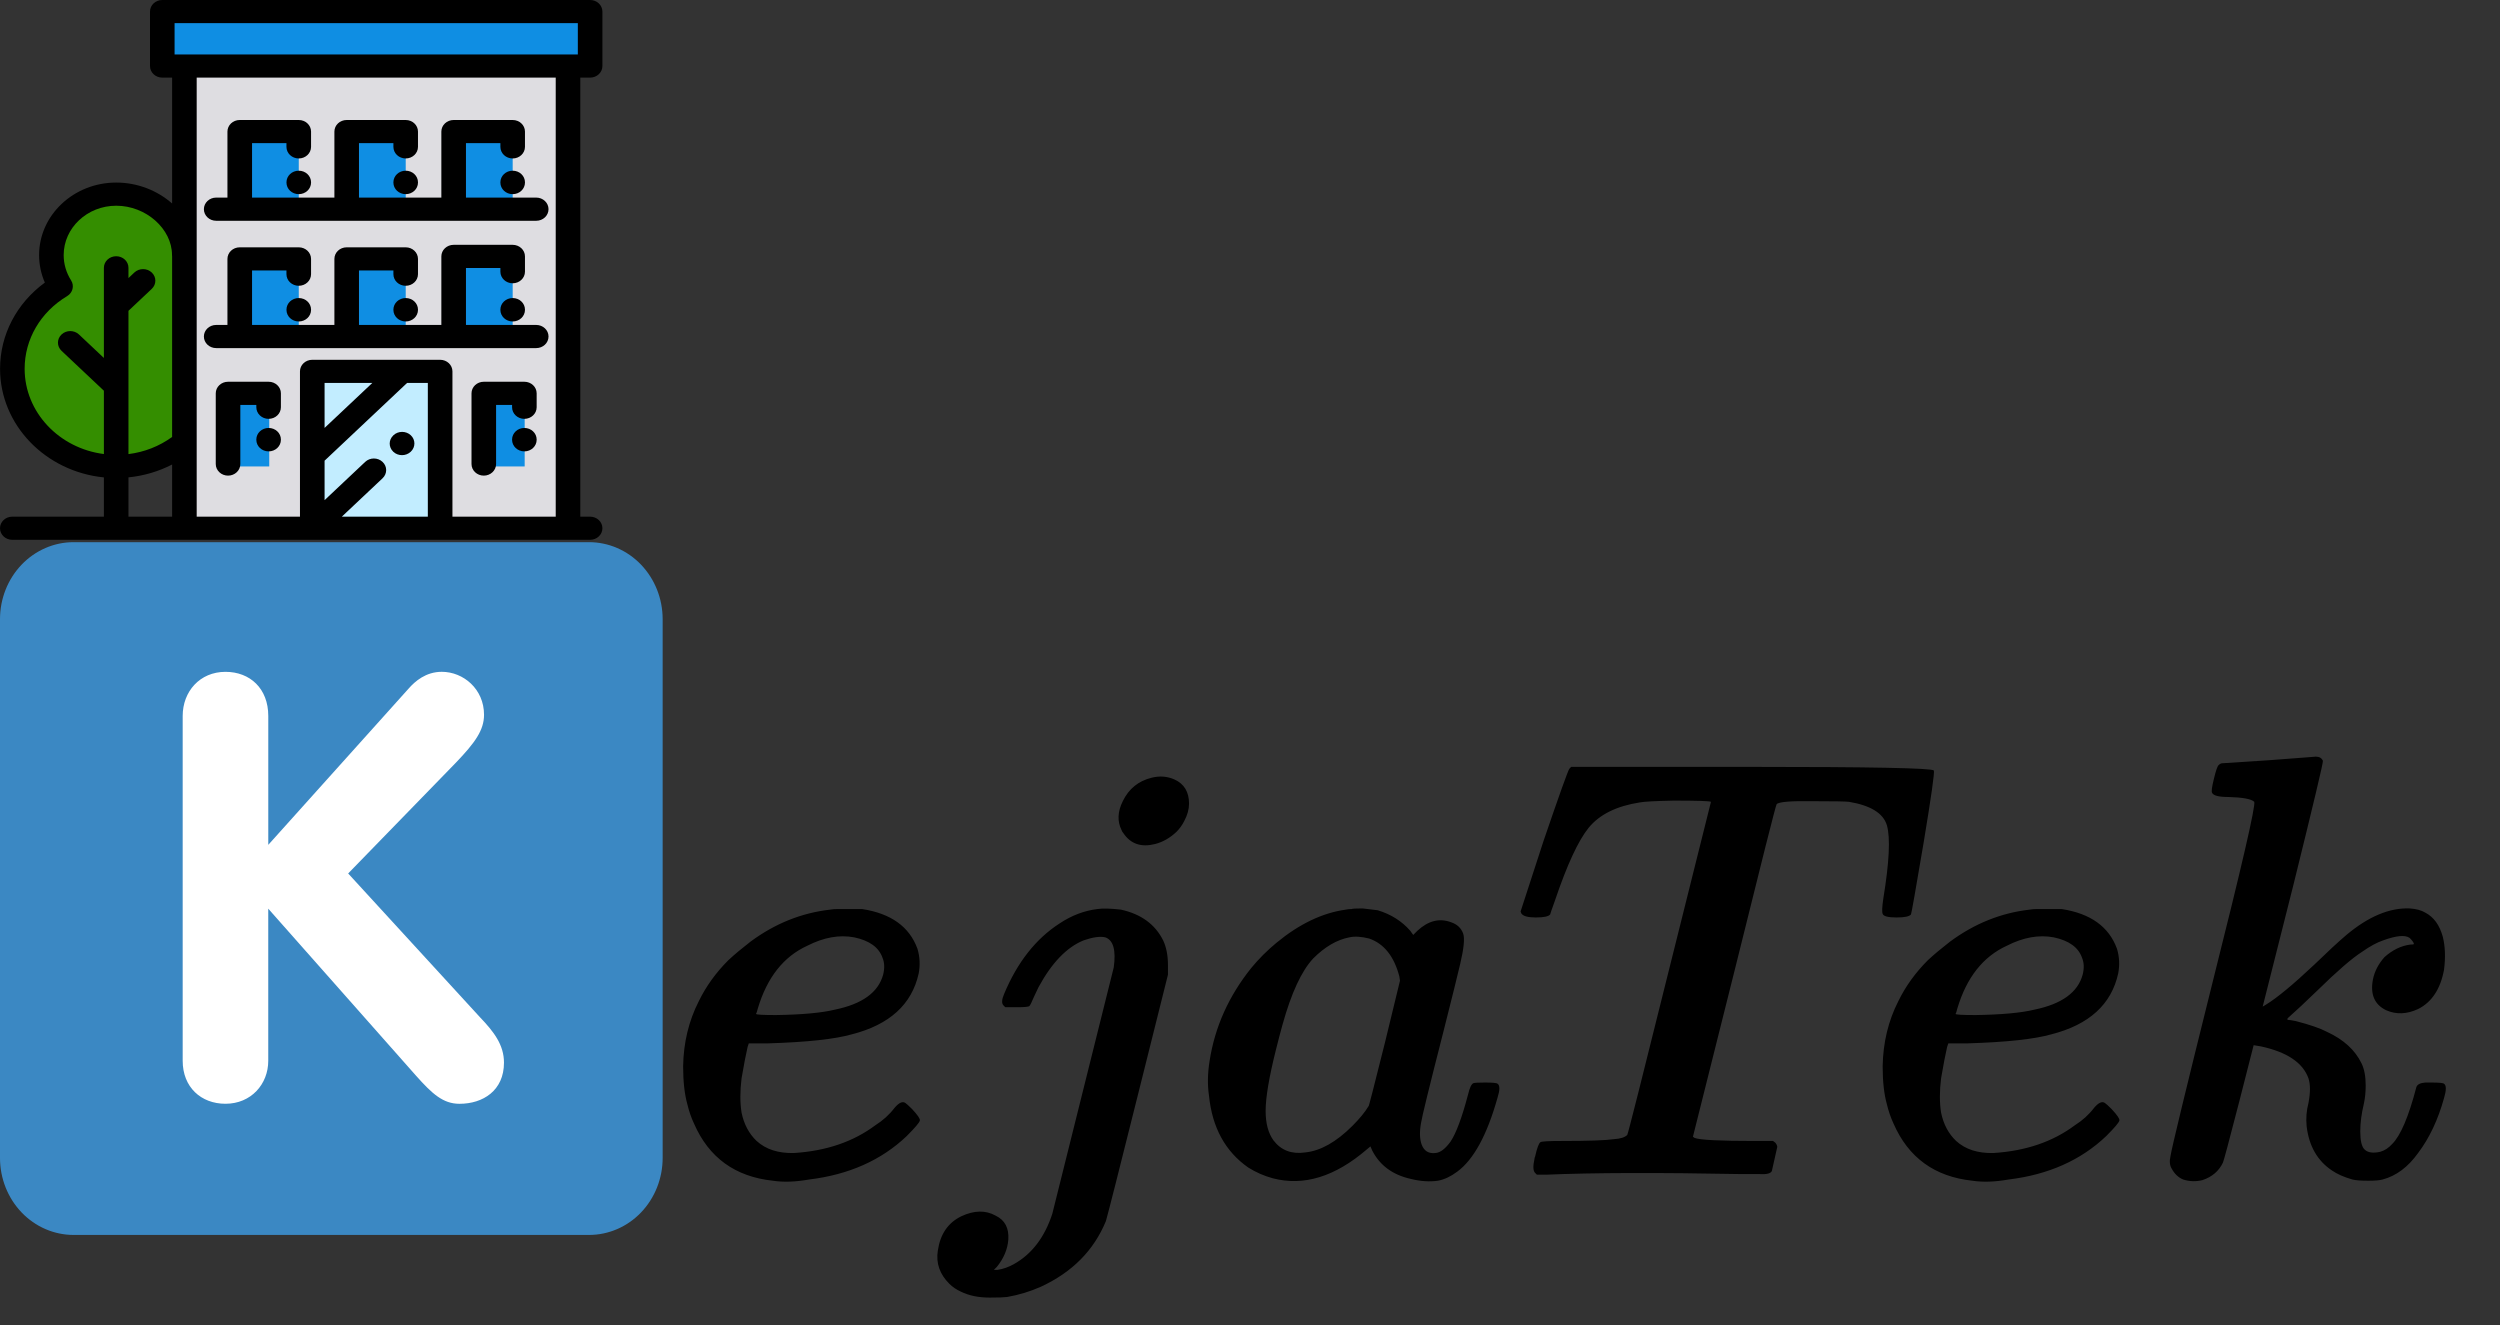 <svg width="83" height="44" viewBox="0 0 83 44" fill="none" xmlns="http://www.w3.org/2000/svg">
<rect x="0" y="0" width="83" height="44" fill="#333333" stroke="none"/>
<g clip-path="url(#clip0_4_123)">
<path d="M22 38.444C22 39.122 21.742 39.772 21.284 40.252C20.826 40.731 20.204 41 19.556 41H2.444C1.796 41 1.174 40.731 0.716 40.252C0.258 39.772 0 39.122 0 38.444V20.556C0 19.878 0.258 19.228 0.716 18.748C1.174 18.269 1.796 18 2.444 18H19.556C20.204 18 20.826 18.269 21.284 18.748C21.742 19.228 22 19.878 22 20.556V38.444Z" fill="#3B88C3"/>
<path d="M6.065 23.77C6.065 22.958 6.634 22.305 7.486 22.305C8.301 22.305 8.907 22.859 8.907 23.77V28.049L13.568 22.859C13.777 22.621 14.136 22.304 14.667 22.304C15.387 22.304 16.07 22.879 16.07 23.73C16.07 24.245 15.767 24.661 15.141 25.315L11.559 28.999L15.936 33.773C16.391 34.249 16.732 34.685 16.732 35.279C16.732 36.21 16.032 36.646 15.255 36.646C14.706 36.646 14.345 36.31 13.814 35.715L8.906 30.168V35.219C8.906 35.992 8.338 36.645 7.486 36.645C6.671 36.645 6.065 36.091 6.065 35.219V23.77H6.065Z" fill="white"/>
</g>
<path d="M27.82 30.18H28.62C29.58 30.327 30.193 30.767 30.46 31.5C30.54 31.767 30.553 32.04 30.5 32.32C30.273 33.347 29.533 34.02 28.28 34.34C27.72 34.5 26.793 34.6 25.5 34.64H24.86L24.82 34.76C24.767 34.987 24.7 35.333 24.62 35.8C24.567 36.227 24.567 36.607 24.62 36.94C24.7 37.327 24.867 37.64 25.12 37.88C25.427 38.16 25.84 38.293 26.36 38.28C27.427 38.213 28.327 37.907 29.06 37.36C29.313 37.2 29.527 37.007 29.7 36.78C29.847 36.607 29.967 36.553 30.06 36.62C30.1 36.647 30.173 36.713 30.28 36.82C30.467 37.02 30.553 37.147 30.54 37.2C30.527 37.267 30.38 37.44 30.1 37.72C29.26 38.52 28.18 39 26.86 39.16C26.407 39.24 26.007 39.253 25.66 39.2C24.407 39.067 23.533 38.433 23.04 37.3C22.947 37.1 22.873 36.887 22.82 36.66C22.727 36.327 22.68 35.907 22.68 35.4C22.693 34.613 22.867 33.893 23.2 33.24C23.44 32.747 23.767 32.293 24.18 31.88C24.38 31.693 24.627 31.487 24.92 31.26C25.733 30.66 26.613 30.307 27.56 30.2C27.627 30.187 27.713 30.18 27.82 30.18ZM28.36 31.12C27.867 31.027 27.347 31.12 26.8 31.4C26.013 31.76 25.467 32.453 25.16 33.48C25.133 33.587 25.113 33.647 25.1 33.66C25.1 33.687 25.32 33.7 25.76 33.7C26.627 33.687 27.28 33.627 27.72 33.52C28.627 33.333 29.16 32.947 29.32 32.36C29.373 32.147 29.367 31.96 29.3 31.8C29.18 31.453 28.867 31.227 28.36 31.12ZM38.236 25.82C38.503 25.753 38.756 25.773 38.996 25.88C39.316 26.027 39.476 26.293 39.476 26.68C39.476 26.867 39.423 27.06 39.316 27.26C39.25 27.393 39.163 27.513 39.056 27.62C38.843 27.82 38.61 27.953 38.356 28.02C37.89 28.14 37.536 28.02 37.296 27.66C37.27 27.633 37.25 27.6 37.236 27.56C37.09 27.267 37.103 26.947 37.276 26.6C37.476 26.187 37.796 25.927 38.236 25.82ZM36.436 30.18C36.61 30.153 36.87 30.16 37.216 30.2C37.883 30.347 38.35 30.687 38.616 31.22C38.723 31.447 38.776 31.72 38.776 32.04V32.36L37.776 36.36C37.15 38.867 36.796 40.26 36.716 40.54C36.316 41.513 35.596 42.24 34.556 42.72C34.196 42.88 33.823 42.993 33.436 43.06C33.343 43.073 33.15 43.08 32.856 43.08C32.483 43.08 32.163 43.013 31.896 42.88C31.75 42.813 31.623 42.727 31.516 42.62C31.196 42.3 31.07 41.933 31.136 41.52C31.216 40.973 31.476 40.593 31.916 40.38C32.343 40.18 32.723 40.173 33.056 40.36C33.363 40.507 33.503 40.773 33.476 41.16C33.45 41.48 33.323 41.78 33.096 42.06L32.996 42.16H33.116C33.303 42.133 33.49 42.067 33.676 41.96C34.263 41.627 34.683 41.073 34.936 40.3L36.976 32.12C37.056 31.547 36.963 31.213 36.696 31.12C36.523 31.08 36.283 31.113 35.976 31.22C35.416 31.447 34.916 31.967 34.476 32.78C34.423 32.887 34.37 33 34.316 33.12C34.25 33.28 34.203 33.373 34.176 33.4C34.15 33.427 34.01 33.44 33.756 33.44H33.376L33.316 33.38C33.25 33.313 33.256 33.187 33.336 33C33.776 31.947 34.39 31.167 35.176 30.66C35.576 30.393 35.996 30.233 36.436 30.18ZM44.879 30.18C44.892 30.167 45.012 30.16 45.239 30.16C45.479 30.187 45.645 30.207 45.739 30.22C46.179 30.353 46.539 30.58 46.819 30.9L46.919 31.04L47.059 30.9C47.419 30.567 47.792 30.473 48.179 30.62C48.379 30.687 48.512 30.813 48.579 31C48.632 31.16 48.599 31.493 48.479 32C48.399 32.347 48.212 33.1 47.919 34.26C47.452 36.087 47.205 37.093 47.179 37.28C47.125 37.573 47.132 37.813 47.199 38C47.279 38.213 47.432 38.307 47.659 38.28C47.819 38.267 47.985 38.14 48.159 37.9C48.345 37.62 48.539 37.1 48.739 36.34C48.792 36.113 48.852 35.987 48.919 35.96C48.959 35.947 49.085 35.94 49.299 35.94C49.552 35.94 49.692 35.953 49.719 35.98C49.799 36.033 49.799 36.187 49.719 36.44C49.372 37.68 48.925 38.5 48.379 38.9C48.165 39.06 47.952 39.16 47.739 39.2C47.459 39.24 47.159 39.22 46.839 39.14C46.239 39.007 45.812 38.693 45.559 38.2L45.499 38.06L45.379 38.16C44.325 39.067 43.285 39.387 42.259 39.12C41.965 39.04 41.692 38.92 41.439 38.76C40.679 38.227 40.245 37.433 40.139 36.38C40.085 36.02 40.092 35.633 40.159 35.22C40.332 34.1 40.792 33.073 41.539 32.14C41.792 31.833 42.072 31.553 42.379 31.3C43.139 30.673 43.905 30.307 44.679 30.2C44.732 30.187 44.799 30.18 44.879 30.18ZM45.459 31.16C45.192 31.093 44.972 31.08 44.799 31.12C44.385 31.2 43.985 31.433 43.599 31.82C43.212 32.233 42.872 32.967 42.579 34.02C42.512 34.26 42.439 34.54 42.359 34.86C42.132 35.767 42.019 36.44 42.019 36.88C42.019 37.293 42.105 37.62 42.279 37.86C42.532 38.193 42.885 38.327 43.339 38.26C43.845 38.207 44.365 37.913 44.899 37.38C45.139 37.14 45.319 36.92 45.439 36.72C45.439 36.76 45.619 36.06 45.979 34.62L46.479 32.56L46.459 32.42C46.285 31.753 45.952 31.333 45.459 31.16ZM52.105 25.52L52.164 25.46H58.105C62.105 25.46 64.138 25.5 64.204 25.58C64.231 25.647 64.118 26.447 63.864 27.98C63.598 29.553 63.458 30.347 63.444 30.36C63.391 30.427 63.231 30.46 62.965 30.46C62.684 30.46 62.531 30.42 62.505 30.34C62.478 30.287 62.484 30.12 62.525 29.84C62.724 28.627 62.764 27.813 62.645 27.4C62.525 27 62.105 26.74 61.385 26.62C61.264 26.607 60.878 26.6 60.224 26.6C59.465 26.587 59.051 26.62 58.984 26.7C58.958 26.727 58.491 28.573 57.584 32.24L56.205 37.74L56.264 37.78C56.438 37.847 57.098 37.88 58.245 37.88H58.864L58.944 37.94C58.984 37.993 59.005 38.04 59.005 38.08L58.825 38.88C58.785 38.96 58.651 38.993 58.425 38.98C58.344 38.98 58.151 38.98 57.844 38.98C55.058 38.927 52.885 38.933 51.325 39H51.025L50.965 38.94C50.898 38.873 50.891 38.72 50.944 38.48C50.944 38.453 50.951 38.427 50.965 38.4C51.031 38.107 51.091 37.947 51.145 37.92C51.184 37.893 51.418 37.88 51.844 37.88C52.738 37.88 53.318 37.86 53.584 37.82C53.798 37.807 53.944 37.76 54.025 37.68C54.051 37.64 54.518 35.793 55.425 32.14C56.344 28.473 56.804 26.633 56.804 26.62C56.751 26.593 56.338 26.58 55.565 26.58C54.951 26.593 54.578 26.613 54.444 26.64C53.671 26.76 53.105 27.04 52.745 27.48C52.398 27.907 52.025 28.713 51.624 29.9C51.518 30.193 51.465 30.347 51.465 30.36C51.411 30.427 51.251 30.46 50.984 30.46C50.718 30.46 50.558 30.413 50.505 30.32L50.484 30.26L51.245 27.92C51.778 26.36 52.065 25.56 52.105 25.52ZM67.644 30.18H68.444C69.404 30.327 70.018 30.767 70.284 31.5C70.364 31.767 70.378 32.04 70.324 32.32C70.098 33.347 69.358 34.02 68.104 34.34C67.544 34.5 66.618 34.6 65.324 34.64H64.684L64.644 34.76C64.591 34.987 64.524 35.333 64.444 35.8C64.391 36.227 64.391 36.607 64.444 36.94C64.524 37.327 64.691 37.64 64.944 37.88C65.251 38.16 65.664 38.293 66.184 38.28C67.251 38.213 68.151 37.907 68.884 37.36C69.138 37.2 69.351 37.007 69.524 36.78C69.671 36.607 69.791 36.553 69.884 36.62C69.924 36.647 69.998 36.713 70.104 36.82C70.291 37.02 70.378 37.147 70.364 37.2C70.351 37.267 70.204 37.44 69.924 37.72C69.084 38.52 68.004 39 66.684 39.16C66.231 39.24 65.831 39.253 65.484 39.2C64.231 39.067 63.358 38.433 62.864 37.3C62.771 37.1 62.698 36.887 62.644 36.66C62.551 36.327 62.504 35.907 62.504 35.4C62.518 34.613 62.691 33.893 63.024 33.24C63.264 32.747 63.591 32.293 64.004 31.88C64.204 31.693 64.451 31.487 64.744 31.26C65.558 30.66 66.438 30.307 67.384 30.2C67.451 30.187 67.538 30.18 67.644 30.18ZM68.184 31.12C67.691 31.027 67.171 31.12 66.624 31.4C65.838 31.76 65.291 32.453 64.984 33.48C64.958 33.587 64.938 33.647 64.924 33.66C64.924 33.687 65.144 33.7 65.584 33.7C66.451 33.687 67.104 33.627 67.544 33.52C68.451 33.333 68.984 32.947 69.144 32.36C69.198 32.147 69.191 31.96 69.124 31.8C69.004 31.453 68.691 31.227 68.184 31.12ZM75.321 25.24C76.387 25.16 76.907 25.12 76.881 25.12C77.001 25.12 77.081 25.167 77.121 25.26C77.134 25.313 76.807 26.687 76.141 29.38L75.121 33.42L75.221 33.36C75.594 33.133 76.134 32.687 76.841 32.02C77.281 31.593 77.634 31.267 77.901 31.04C78.634 30.427 79.334 30.133 80.001 30.16C80.214 30.173 80.387 30.22 80.521 30.3C80.801 30.447 80.994 30.713 81.101 31.1C81.181 31.42 81.194 31.787 81.141 32.2C81.021 32.84 80.734 33.273 80.281 33.5C79.907 33.673 79.554 33.687 79.221 33.54C78.834 33.353 78.687 33.013 78.781 32.52C78.834 32.253 78.961 32.007 79.161 31.78C79.427 31.54 79.714 31.4 80.021 31.36C80.101 31.36 80.141 31.353 80.141 31.34C80.141 31.3 80.094 31.233 80.001 31.14C79.854 31.033 79.561 31.06 79.121 31.22C78.921 31.287 78.687 31.413 78.421 31.6C78.087 31.813 77.594 32.24 76.941 32.88C76.527 33.28 76.214 33.573 76.001 33.76C75.934 33.813 75.921 33.847 75.961 33.86C76.001 33.86 76.087 33.873 76.221 33.9C76.687 34.02 77.034 34.14 77.261 34.26C77.807 34.513 78.187 34.86 78.401 35.3C78.494 35.487 78.541 35.733 78.541 36.04C78.541 36.253 78.521 36.453 78.481 36.64C78.401 36.973 78.361 37.28 78.361 37.56C78.361 37.867 78.407 38.067 78.501 38.16C78.607 38.267 78.781 38.293 79.021 38.24C79.167 38.2 79.301 38.113 79.421 37.98C79.701 37.7 79.967 37.073 80.221 36.1C80.247 36.007 80.347 35.953 80.521 35.94C80.561 35.94 80.627 35.94 80.721 35.94C80.974 35.94 81.114 35.953 81.141 35.98C81.221 36.033 81.221 36.193 81.141 36.46C80.941 37.18 80.654 37.787 80.281 38.28C79.947 38.747 79.554 39.04 79.101 39.16C79.007 39.187 78.847 39.2 78.621 39.2C78.381 39.2 78.207 39.187 78.101 39.16C77.821 39.08 77.594 38.98 77.421 38.86C76.941 38.54 76.661 38.053 76.581 37.4C76.554 37.133 76.574 36.873 76.641 36.62C76.707 36.273 76.707 36 76.641 35.8C76.454 35.28 75.927 34.927 75.061 34.74L74.821 34.7L74.341 36.58C74.007 37.873 73.827 38.547 73.801 38.6C73.667 38.88 73.441 39.073 73.121 39.18C72.907 39.233 72.694 39.227 72.481 39.16C72.321 39.093 72.194 38.973 72.101 38.8C72.034 38.693 72.021 38.553 72.061 38.38C72.101 38.113 72.561 36.213 73.441 32.68C74.427 28.76 74.894 26.74 74.841 26.62C74.747 26.527 74.461 26.473 73.981 26.46C73.661 26.46 73.481 26.413 73.441 26.32C73.414 26.28 73.434 26.127 73.501 25.86C73.567 25.58 73.621 25.427 73.661 25.4C73.701 25.36 73.741 25.34 73.781 25.34L75.321 25.24Z" fill="black"/>
<path d="M6.119 14.725C5.527 15.176 4.68 15.486 3.859 15.486C1.954 15.486 0.41 14.034 0.41 12.243C0.41 11.092 1.049 10.082 2.01 9.506C1.817 9.203 1.706 8.848 1.706 8.469C1.706 7.351 2.67 6.445 3.859 6.445C5.047 6.445 6.119 7.351 6.119 8.469V14.725V14.725Z" fill="#348E00"/>
<path d="M19.592 0.385H5.388V2.192H19.592V0.385Z" fill="#0F8EE3"/>
<path d="M18.858 2.192H6.122V17.537H18.858V2.192Z" fill="#DEDDE1"/>
<path d="M9.919 4.368H7.96V6.73H9.919V4.368Z" fill="#0F8EE3"/>
<path d="M13.47 4.368H11.511V6.73H13.47V4.368Z" fill="#0F8EE3"/>
<path d="M17.021 4.368H15.062V6.73H17.021V4.368Z" fill="#0F8EE3"/>
<path d="M9.919 8.6H7.96V10.963H9.919V8.6Z" fill="#0F8EE3"/>
<path d="M8.939 13.058H7.571V15.486H8.939V13.058Z" fill="#0F8EE3"/>
<path d="M17.419 13.058H16.052V15.486H17.419V13.058Z" fill="#0F8EE3"/>
<path d="M13.47 8.6H11.511V10.963H13.47V8.6Z" fill="#0F8EE3"/>
<path d="M17.021 8.684H15.062V11.046H17.021V8.684Z" fill="#0F8EE3"/>
<path d="M14.613 12.329H10.368V17.538H14.613V12.329Z" fill="#C2EDFF"/>
<path d="M13.061 14.451L13.058 14.455C12.898 14.605 12.898 14.848 13.058 14.999C13.137 15.074 13.242 15.111 13.346 15.111C13.451 15.111 13.555 15.074 13.635 14.999L13.639 14.995C13.798 14.845 13.798 14.601 13.639 14.451C13.479 14.301 13.221 14.301 13.061 14.451Z" fill="black"/>
<path d="M9.919 5.667C9.693 5.667 9.511 5.839 9.511 6.052V6.062C9.511 6.274 9.693 6.446 9.919 6.446C10.144 6.446 10.327 6.274 10.327 6.062V6.052C10.327 5.839 10.144 5.667 9.919 5.667Z" fill="black"/>
<path d="M13.469 5.667C13.244 5.667 13.061 5.839 13.061 6.052V6.062C13.061 6.274 13.244 6.446 13.469 6.446C13.694 6.446 13.877 6.274 13.877 6.062V6.052C13.877 5.839 13.694 5.667 13.469 5.667Z" fill="black"/>
<path d="M7.177 7.33H17.803C18.028 7.33 18.211 7.157 18.211 6.945C18.211 6.733 18.028 6.56 17.803 6.56H15.47V4.753H16.613V4.876C16.613 5.088 16.795 5.261 17.021 5.261C17.246 5.261 17.429 5.088 17.429 4.876V4.368C17.429 4.156 17.246 3.984 17.021 3.984H15.062C14.836 3.984 14.653 4.156 14.653 4.368V6.56H11.918V4.753H13.061V4.876C13.061 5.088 13.244 5.261 13.469 5.261C13.694 5.261 13.877 5.088 13.877 4.876V4.368C13.877 4.156 13.694 3.984 13.469 3.984H11.51C11.284 3.984 11.102 4.156 11.102 4.368V6.56H8.368V4.753H9.51V4.876C9.51 5.088 9.693 5.261 9.919 5.261C10.144 5.261 10.327 5.088 10.327 4.876V4.368C10.327 4.156 10.144 3.984 9.919 3.984H7.959C7.734 3.984 7.551 4.156 7.551 4.368V6.56H7.177C6.951 6.56 6.769 6.733 6.769 6.945C6.769 7.157 6.951 7.33 7.177 7.33Z" fill="black"/>
<path d="M17.021 5.667C16.795 5.667 16.613 5.839 16.613 6.052V6.062C16.613 6.274 16.795 6.446 17.021 6.446C17.246 6.446 17.429 6.274 17.429 6.062V6.052C17.429 5.839 17.246 5.667 17.021 5.667Z" fill="black"/>
<path d="M9.919 9.895C9.693 9.895 9.511 10.067 9.511 10.279V10.289C9.511 10.501 9.693 10.673 9.919 10.673C10.144 10.673 10.327 10.501 10.327 10.289V10.279C10.327 10.067 10.144 9.895 9.919 9.895Z" fill="black"/>
<path d="M13.469 9.895C13.244 9.895 13.061 10.067 13.061 10.279V10.289C13.061 10.501 13.244 10.673 13.469 10.673C13.694 10.673 13.877 10.501 13.877 10.289V10.279C13.877 10.067 13.694 9.895 13.469 9.895Z" fill="black"/>
<path d="M7.177 11.557H17.803C18.028 11.557 18.211 11.385 18.211 11.172C18.211 10.96 18.028 10.788 17.803 10.788H15.47V8.897H16.613V9.02C16.613 9.232 16.795 9.405 17.021 9.405C17.246 9.405 17.429 9.232 17.429 9.02V8.512C17.429 8.3 17.246 8.128 17.021 8.128H15.062C14.836 8.128 14.653 8.3 14.653 8.512V10.788H11.918V8.98H13.061V9.103C13.061 9.316 13.244 9.488 13.469 9.488C13.694 9.488 13.877 9.316 13.877 9.103V8.596C13.877 8.383 13.694 8.211 13.469 8.211H11.51C11.284 8.211 11.102 8.383 11.102 8.596V10.788H8.368V8.98H9.51V9.103C9.51 9.316 9.693 9.488 9.919 9.488C10.144 9.488 10.327 9.316 10.327 9.103V8.596C10.327 8.383 10.144 8.211 9.919 8.211H7.959C7.734 8.211 7.551 8.383 7.551 8.596V10.788H7.177C6.951 10.788 6.769 10.96 6.769 11.172C6.769 11.385 6.951 11.557 7.177 11.557Z" fill="black"/>
<path d="M17.021 9.895C16.795 9.895 16.613 10.067 16.613 10.279V10.289C16.613 10.501 16.795 10.673 17.021 10.673C17.246 10.673 17.429 10.501 17.429 10.289V10.279C17.429 10.067 17.246 9.895 17.021 9.895Z" fill="black"/>
<path d="M19.592 2.577C19.817 2.577 20 2.405 20 2.192V0.385C20 0.172 19.817 0 19.592 0H5.388C5.162 0 4.98 0.172 4.98 0.385V2.192C4.98 2.405 5.162 2.577 5.388 2.577H5.714V6.756C5.229 6.329 4.571 6.061 3.858 6.061C2.447 6.061 1.298 7.141 1.298 8.469C1.298 8.783 1.363 9.094 1.489 9.382C0.552 10.067 0.002 11.113 0.002 12.243C0.002 14.113 1.514 15.657 3.449 15.85V17.153H0.408C0.183 17.153 0 17.325 0 17.537C0 17.75 0.183 17.922 0.408 17.922H19.592C19.817 17.922 20 17.75 20 17.537C20 17.325 19.817 17.153 19.592 17.153H19.266V2.577H19.592ZM5.796 0.769H19.184V1.808H18.858H6.122H5.796V0.769ZM0.818 12.243C0.818 11.261 1.346 10.359 2.229 9.831C2.416 9.719 2.474 9.487 2.36 9.308C2.199 9.055 2.114 8.765 2.114 8.469C2.114 7.565 2.897 6.83 3.859 6.83C4.845 6.83 5.711 7.596 5.711 8.469C5.711 8.483 5.712 8.497 5.714 8.511V14.507C5.287 14.817 4.793 15.01 4.265 15.076V12.813C4.265 12.813 4.265 12.813 4.265 12.812V10.319L5.038 9.591C5.198 9.441 5.198 9.197 5.038 9.047C4.879 8.897 4.621 8.897 4.461 9.047L4.265 9.232V8.891C4.265 8.679 4.083 8.507 3.857 8.507C3.632 8.507 3.449 8.679 3.449 8.891V10.16C3.449 10.16 3.449 10.16 3.449 10.16V11.884L2.621 11.104C2.462 10.954 2.203 10.954 2.044 11.104C1.884 11.254 1.884 11.498 2.044 11.648L3.449 12.972V15.074C1.966 14.886 0.818 13.688 0.818 12.243ZM4.265 15.849C4.774 15.798 5.267 15.652 5.714 15.422V17.153H4.265V15.849ZM11.349 17.153L12.701 15.879C12.861 15.728 12.861 15.485 12.701 15.335C12.542 15.184 12.283 15.184 12.124 15.335L10.776 16.605V15.295L13.515 12.714H14.204V17.153L11.349 17.153ZM10.776 14.207V12.714H12.361L10.776 14.207ZM18.45 17.153H15.021V12.329C15.021 12.117 14.838 11.945 14.613 11.945H13.346H13.346H10.368C10.142 11.945 9.959 12.117 9.959 12.329V17.153H6.53V2.577H18.45L18.45 17.153Z" fill="black"/>
<path d="M8.918 12.674H7.571C7.346 12.674 7.163 12.846 7.163 13.058V15.406C7.163 15.618 7.346 15.791 7.571 15.791C7.797 15.791 7.979 15.618 7.979 15.406V13.443H8.51V13.521C8.51 13.733 8.693 13.906 8.918 13.906C9.143 13.906 9.326 13.733 9.326 13.521V13.058C9.326 12.846 9.144 12.674 8.918 12.674Z" fill="black"/>
<path d="M8.918 14.208C8.693 14.208 8.51 14.38 8.51 14.592V14.601C8.51 14.814 8.693 14.986 8.918 14.986C9.144 14.986 9.326 14.814 9.326 14.601V14.592C9.326 14.38 9.144 14.208 8.918 14.208Z" fill="black"/>
<path d="M17.409 12.674H16.062C15.837 12.674 15.654 12.846 15.654 13.058V15.406C15.654 15.618 15.837 15.791 16.062 15.791C16.287 15.791 16.47 15.618 16.47 15.406V13.443H17.001V13.521C17.001 13.733 17.183 13.906 17.409 13.906C17.634 13.906 17.817 13.733 17.817 13.521V13.058C17.817 12.846 17.634 12.674 17.409 12.674Z" fill="black"/>
<path d="M17.409 14.208C17.184 14.208 17.001 14.38 17.001 14.592V14.601C17.001 14.814 17.184 14.986 17.409 14.986C17.634 14.986 17.817 14.814 17.817 14.601V14.592C17.817 14.38 17.634 14.208 17.409 14.208Z" fill="black"/>
<defs>
<clipPath id="clip0_4_123">
<rect width="22" height="23" fill="white" transform="translate(0 18)"/>
</clipPath>
</defs>
</svg>
